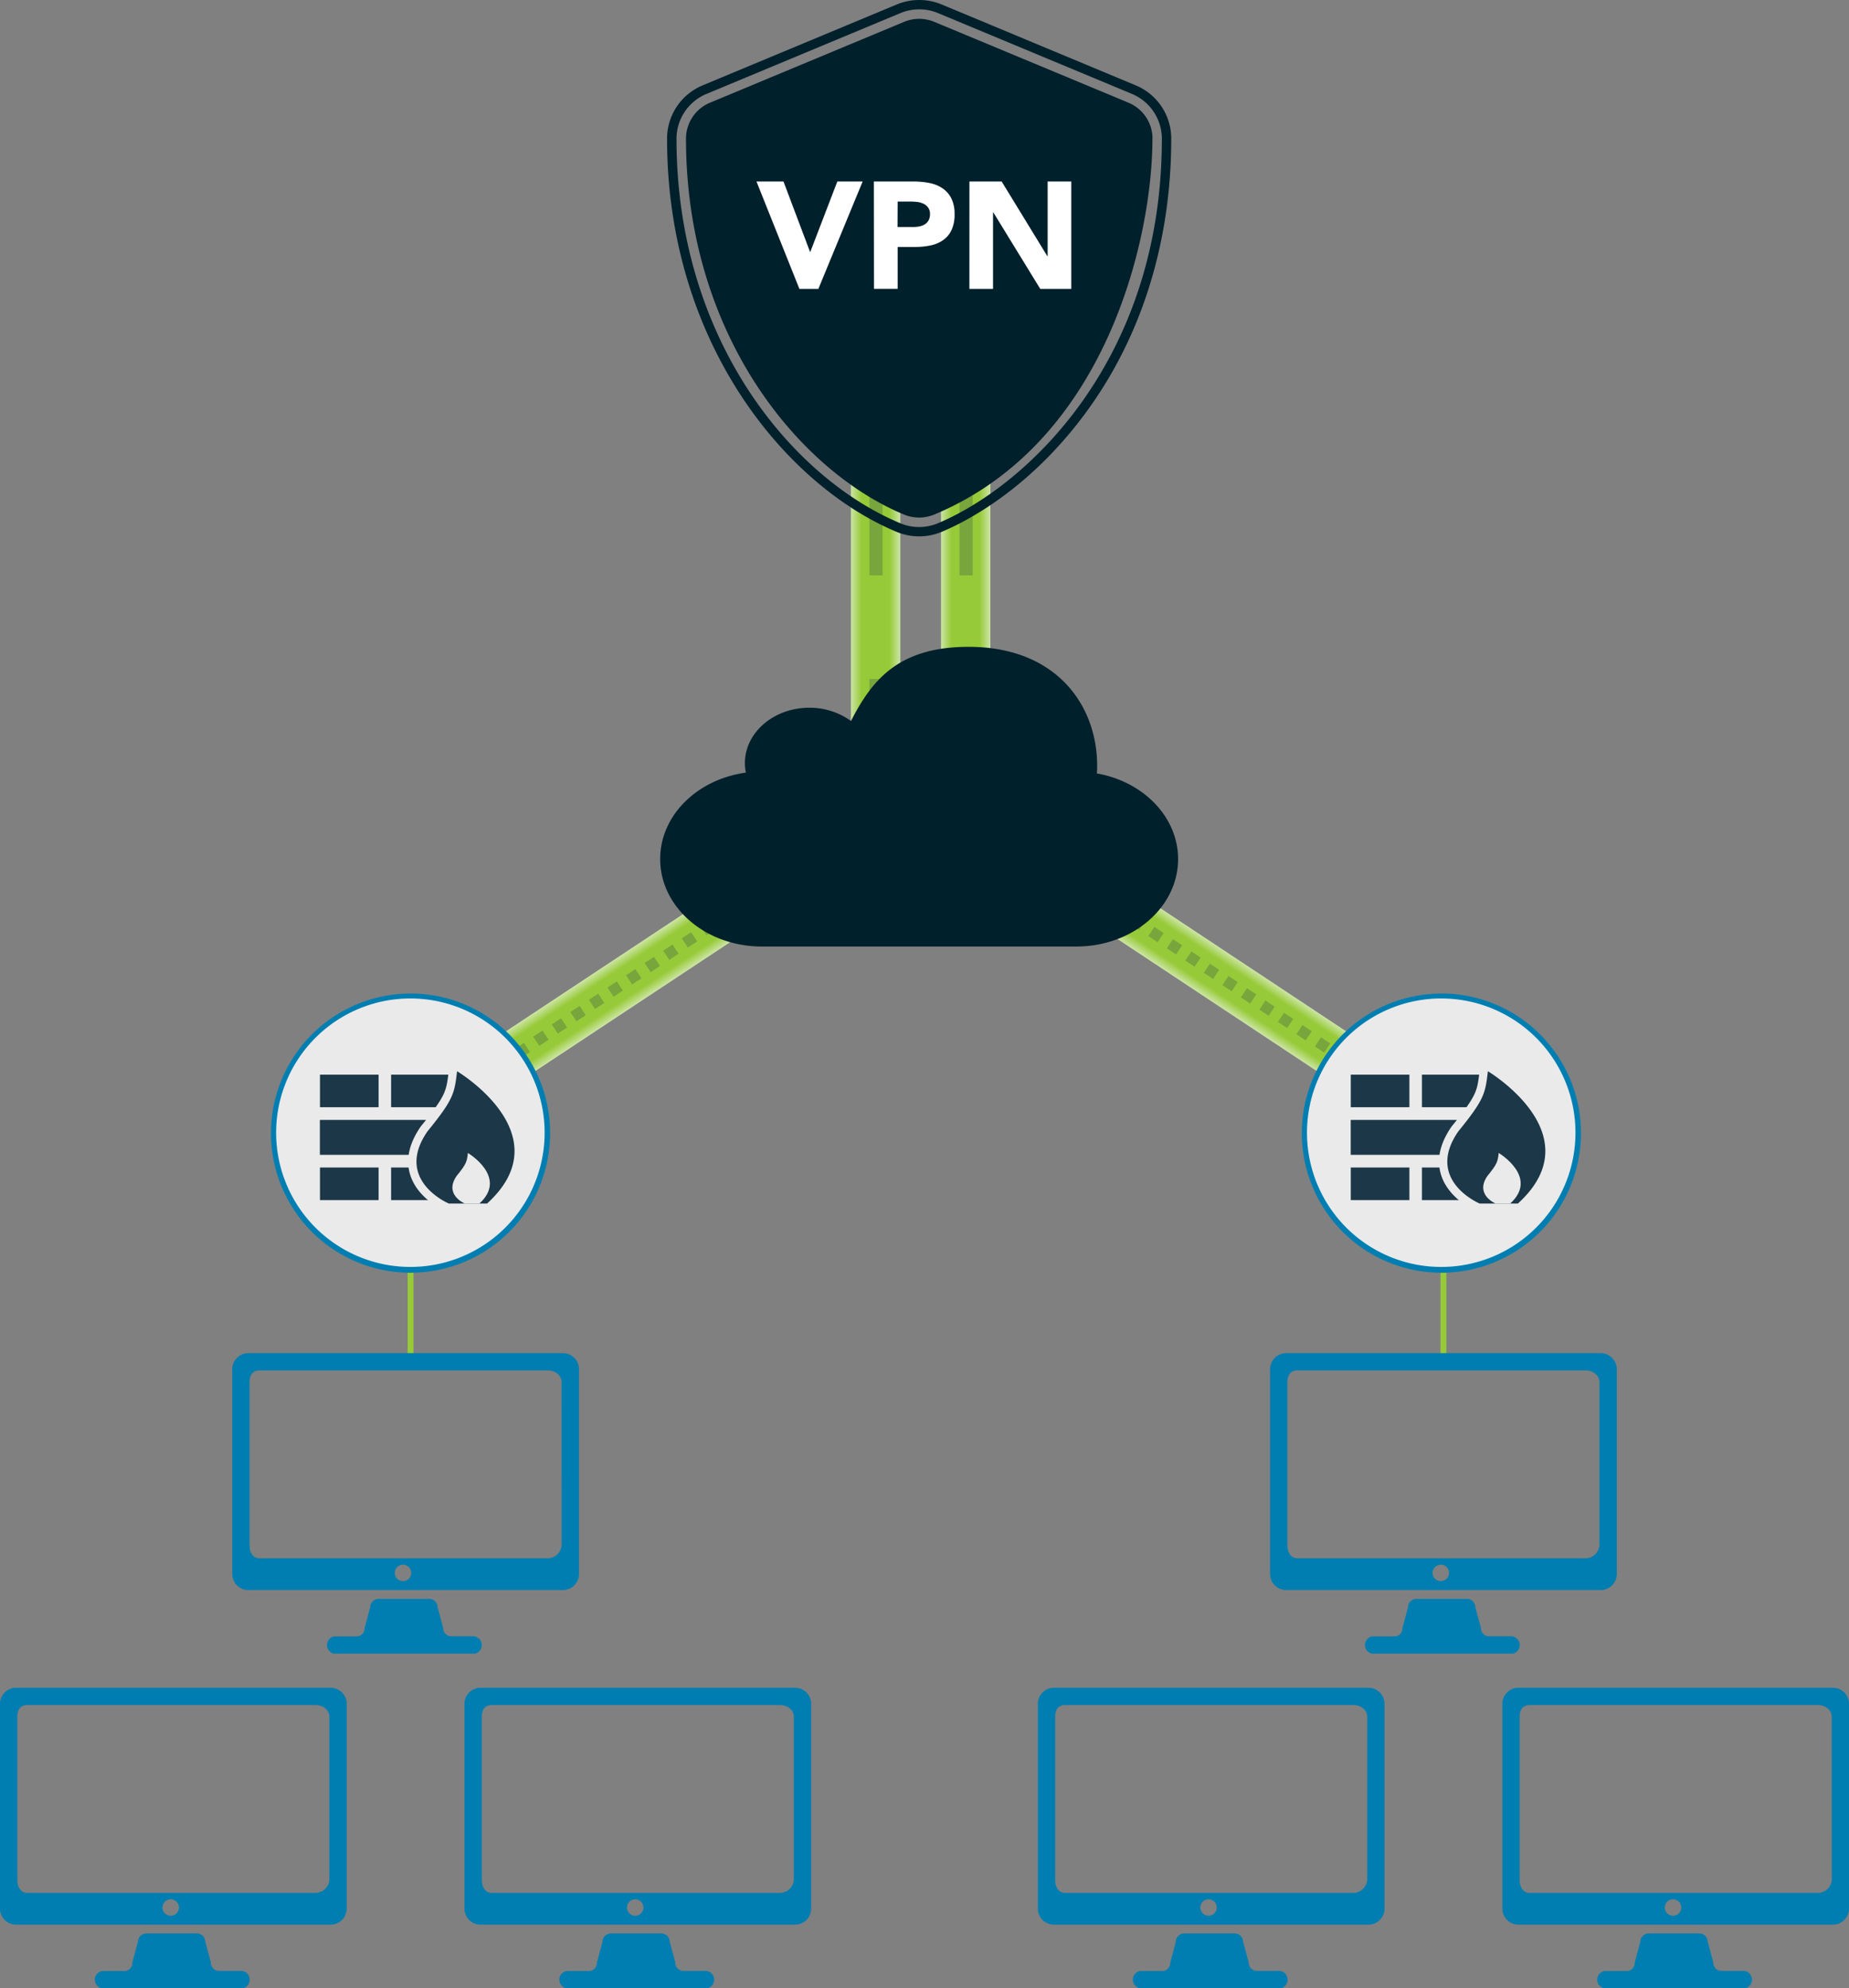 <svg id="Layer_1" data-name="Layer 1" xmlns="http://www.w3.org/2000/svg" xmlns:xlink="http://www.w3.org/1999/xlink" width="630.98" height="678.51" viewBox="0 0 630.98 678.51">
  <rect x="0" y="0" width="630.98" height="678.51" fill="#808080" stroke="none"/>
  <defs>
    <style>
      .cls-1, .cls-18, .cls-19, .cls-24, .cls-32, .cls-33, .cls-38, .cls-46, .cls-47, .cls-6, .cls-63 {
        fill: none;
      }

      .cls-2 {
        clip-path: url(#clip-path);
      }

      .cls-3 {
        clip-path: url(#clip-path-3);
      }

      .cls-4 {
        fill: url(#linear-gradient);
      }

      .cls-5 {
        clip-path: url(#clip-path-4);
      }

      .cls-24, .cls-38, .cls-6 {
        stroke: #107054;
      }

      .cls-18, .cls-19, .cls-24, .cls-32, .cls-33, .cls-38, .cls-46, .cls-47, .cls-6, .cls-63 {
        stroke-miterlimit: 10;
      }

      .cls-18, .cls-19, .cls-6 {
        stroke-width: 3.76px;
      }

      .cls-7 {
        clip-path: url(#clip-path-5);
      }

      .cls-8 {
        fill: url(#linear-gradient-2);
      }

      .cls-9 {
        clip-path: url(#clip-path-6);
      }

      .cls-10 {
        fill: url(#linear-gradient-3);
      }

      .cls-11 {
        clip-path: url(#clip-path-7);
      }

      .cls-12 {
        fill: url(#linear-gradient-4);
      }

      .cls-13 {
        fill: #8dc341;
      }

      .cls-14 {
        fill: #c6e19f;
      }

      .cls-15 {
        opacity: 0.25;
      }

      .cls-16 {
        clip-path: url(#clip-path-9);
      }

      .cls-17 {
        fill: #1c3747;
      }

      .cls-18, .cls-19, .cls-32, .cls-33, .cls-46, .cls-47 {
        stroke: #1c3747;
      }

      .cls-19 {
        stroke-dasharray: 3.8 3.8;
      }

      .cls-20 {
        clip-path: url(#clip-path-10);
      }

      .cls-21 {
        clip-path: url(#clip-path-12);
      }

      .cls-22 {
        fill: url(#linear-gradient-5);
      }

      .cls-23 {
        clip-path: url(#clip-path-13);
      }

      .cls-24, .cls-32, .cls-33 {
        stroke-width: 3.75px;
      }

      .cls-25 {
        clip-path: url(#clip-path-14);
      }

      .cls-26 {
        fill: url(#linear-gradient-6);
      }

      .cls-27 {
        clip-path: url(#clip-path-15);
      }

      .cls-28 {
        fill: url(#linear-gradient-7);
      }

      .cls-29 {
        clip-path: url(#clip-path-16);
      }

      .cls-30 {
        fill: url(#linear-gradient-8);
      }

      .cls-31 {
        clip-path: url(#clip-path-18);
      }

      .cls-33 {
        stroke-dasharray: 3.79 3.79;
      }

      .cls-34 {
        clip-path: url(#clip-path-19);
      }

      .cls-35 {
        clip-path: url(#clip-path-21);
      }

      .cls-36 {
        fill: url(#linear-gradient-9);
      }

      .cls-37 {
        clip-path: url(#clip-path-22);
      }

      .cls-38, .cls-46, .cls-47 {
        stroke-width: 35px;
      }

      .cls-39 {
        clip-path: url(#clip-path-23);
      }

      .cls-40 {
        fill: url(#linear-gradient-10);
      }

      .cls-41 {
        clip-path: url(#clip-path-24);
      }

      .cls-42 {
        fill: url(#linear-gradient-11);
      }

      .cls-43 {
        clip-path: url(#clip-path-25);
      }

      .cls-44 {
        fill: url(#linear-gradient-12);
      }

      .cls-45 {
        clip-path: url(#clip-path-27);
      }

      .cls-47 {
        stroke-dasharray: 35.38 35.38;
      }

      .cls-48 {
        clip-path: url(#clip-path-28);
      }

      .cls-49 {
        clip-path: url(#clip-path-30);
      }

      .cls-50 {
        fill: url(#linear-gradient-13);
      }

      .cls-51 {
        clip-path: url(#clip-path-31);
      }

      .cls-52 {
        clip-path: url(#clip-path-32);
      }

      .cls-53 {
        fill: url(#linear-gradient-14);
      }

      .cls-54 {
        clip-path: url(#clip-path-33);
      }

      .cls-55 {
        fill: url(#linear-gradient-15);
      }

      .cls-56 {
        clip-path: url(#clip-path-34);
      }

      .cls-57 {
        fill: url(#linear-gradient-16);
      }

      .cls-58 {
        clip-path: url(#clip-path-36);
      }

      .cls-59 {
        clip-path: url(#clip-path-37);
      }

      .cls-60 {
        clip-path: url(#clip-path-38);
      }

      .cls-61 {
        fill: #00202c;
      }

      .cls-62 {
        fill: #fff;
      }

      .cls-63 {
        stroke: #97ca38;
        stroke-width: 2px;
      }

      .cls-64 {
        clip-path: url(#clip-path-39);
      }

      .cls-65 {
        fill: #007eb1;
      }

      .cls-66 {
        clip-path: url(#clip-path-41);
      }

      .cls-67 {
        clip-path: url(#clip-path-43);
      }

      .cls-68 {
        clip-path: url(#clip-path-45);
      }

      .cls-69 {
        fill: #eaeaea;
      }

      .cls-70 {
        clip-path: url(#clip-path-47);
      }

      .cls-71 {
        clip-path: url(#clip-path-49);
      }

      .cls-72 {
        clip-path: url(#clip-path-51);
      }

      .cls-73 {
        clip-path: url(#clip-path-53);
      }

      .cls-74 {
        clip-path: url(#clip-path-55);
      }
    </style>
    <clipPath id="clip-path" transform="translate(-356.9 -25.95)">
      <rect class="cls-1" x="485.69" y="350.2" width="176.45" height="16.86" transform="translate(-102.61 376.24) rotate(-33.49)"/>
    </clipPath>
    <clipPath id="clip-path-3" transform="translate(-356.9 -25.95)">
      <rect class="cls-1" x="506.89" y="349" width="137.67" height="16.86" transform="translate(-101.65 377.04) rotate(-33.49)"/>
    </clipPath>
    <linearGradient id="linear-gradient" x2="1" gradientTransform="matrix(0, -16.86, -16.86, 0, 575.73, 365.87)" gradientUnits="userSpaceOnUse">
      <stop offset="0" stop-color="#cce5a5"/>
      <stop offset="0.22" stop-color="#97ca38"/>
      <stop offset="0.52" stop-color="#97ca38"/>
      <stop offset="0.78" stop-color="#97ca38"/>
      <stop offset="1" stop-color="#cce5a5"/>
    </linearGradient>
    <clipPath id="clip-path-4" transform="translate(-356.9 -25.95)">
      <rect class="cls-1" x="485.69" y="350.2" width="176.45" height="16.86" transform="translate(-102.61 376.24) rotate(-33.49)"/>
    </clipPath>
    <clipPath id="clip-path-5" transform="translate(-356.9 -25.95)">
      <path class="cls-1" d="M628.48,312.42c-1.21.8-.11,4.6,2.46,8.48s5.63,6.39,6.85,5.58.1-4.59-2.47-8.48S629.69,311.62,628.48,312.42Z"/>
    </clipPath>
    <linearGradient id="linear-gradient-2" x1="0" y1="0" x2="1" y2="0" gradientTransform="matrix(0, -16.86, -16.86, 0, 633.13, 327.88)" xlink:href="#linear-gradient"/>
    <clipPath id="clip-path-6" transform="translate(-356.9 -25.95)">
      <ellipse class="cls-1" cx="518.38" cy="395.38" rx="2.63" ry="8.43" transform="translate(-132.11 351.7) rotate(-33.49)"/>
    </clipPath>
    <linearGradient id="linear-gradient-3" x2="1" gradientTransform="matrix(0, -16.86, -16.86, 0, 518.38, 403.81)" gradientUnits="userSpaceOnUse">
      <stop offset="0" stop-color="#06a8e1"/>
      <stop offset="0.22" stop-color="#86b9ce"/>
      <stop offset="0.52" stop-color="#06a8e1"/>
      <stop offset="0.79" stop-color="#86b9ce"/>
      <stop offset="1" stop-color="#06a8e1"/>
    </linearGradient>
    <clipPath id="clip-path-7" transform="translate(-356.9 -25.95)">
      <path class="cls-1" d="M516.3,396.76c-2.48-3.76-3.63-7.56-2.5-8.31s4.19,1.79,6.67,5.55,3.63,7.55,2.5,8.3-4.19-1.79-6.67-5.54m-2.57-8.41c-1.21.8-.11,4.59,2.46,8.48s5.64,6.38,6.85,5.58.11-4.6-2.46-8.48S514.94,387.54,513.73,388.35Z"/>
    </clipPath>
    <linearGradient id="linear-gradient-4" x2="1" gradientTransform="matrix(5.26, 0, 0, -5.26, 515.76, 395.38)" gradientUnits="userSpaceOnUse">
      <stop offset="0" stop-color="#14aa4b"/>
      <stop offset="0.22" stop-color="#86b9ce"/>
      <stop offset="0.52" stop-color="#0095d4"/>
      <stop offset="0.79" stop-color="#86b9ce"/>
      <stop offset="1" stop-color="#005c97"/>
    </linearGradient>
    <clipPath id="clip-path-9" transform="translate(-356.9 -25.95)">
      <rect class="cls-1" x="510.21" y="353.52" width="136.51" height="4.5" transform="translate(-100.28 378.28) rotate(-33.49)"/>
    </clipPath>
    <clipPath id="clip-path-10" transform="translate(-356.9 -25.95)">
      <rect class="cls-1" x="767.22" y="272.88" width="16.86" height="176.45" transform="translate(46.17 808.19) rotate(-56.47)"/>
    </clipPath>
    <clipPath id="clip-path-12" transform="translate(-356.9 -25.95)">
      <rect class="cls-1" x="765.41" y="291.07" width="16.86" height="137.67" transform="translate(46.36 806.14) rotate(-56.47)"/>
    </clipPath>
    <linearGradient id="linear-gradient-5" x1="0" y1="0" x2="1" y2="0" gradientTransform="matrix(-16.86, 0, 0, 16.86, 782.27, 359.9)" xlink:href="#linear-gradient"/>
    <clipPath id="clip-path-13" transform="translate(-356.9 -25.95)">
      <rect class="cls-1" x="767.22" y="272.88" width="16.86" height="176.45" transform="translate(46.17 808.19) rotate(-56.47)"/>
    </clipPath>
    <clipPath id="clip-path-14" transform="translate(-356.9 -25.95)">
      <path class="cls-1" d="M711.8,328.91c1.21.8,4.28-1.7,6.85-5.58s3.68-7.68,2.47-8.48-4.28,1.69-6.85,5.58S710.59,328.1,711.8,328.91Z"/>
    </clipPath>
    <linearGradient id="linear-gradient-6" x1="0" y1="0" x2="1" y2="0" gradientTransform="matrix(-16.86, 0, 0, 16.86, 724.89, 321.88)" xlink:href="#linear-gradient"/>
    <clipPath id="clip-path-15" transform="translate(-356.9 -25.95)">
      <ellipse class="cls-1" cx="831.15" cy="397.88" rx="8.43" ry="2.63" transform="translate(40.35 870.92) rotate(-56.47)"/>
    </clipPath>
    <linearGradient id="linear-gradient-7" x1="0" y1="0" x2="1" y2="0" gradientTransform="matrix(-16.86, 0, 0, 16.86, 839.59, 397.88)" xlink:href="#linear-gradient-3"/>
    <clipPath id="clip-path-16" transform="translate(-356.9 -25.95)">
      <path class="cls-1" d="M833.24,399.27c-2.49,3.75-5.54,6.28-6.67,5.54s0-4.55,2.5-8.31,5.54-6.29,6.67-5.54,0,4.55-2.5,8.31m-6.74,5.64c1.21.81,4.27-1.69,6.85-5.57s3.67-7.68,2.46-8.48-4.27,1.69-6.85,5.57S825.29,404.11,826.5,404.91Z"/>
    </clipPath>
    <linearGradient id="linear-gradient-8" x1="0" y1="0" x2="1" y2="0" gradientTransform="matrix(0, -5.26, -5.26, 0, 831.15, 400.51)" xlink:href="#linear-gradient-4"/>
    <clipPath id="clip-path-18" transform="translate(-356.9 -25.95)">
      <rect class="cls-1" x="768.99" y="289.77" width="4.5" height="136.51" transform="translate(46.76 803.13) rotate(-56.47)"/>
    </clipPath>
    <clipPath id="clip-path-19" transform="translate(-356.9 -25.95)">
      <rect class="cls-1" x="647.28" y="148.75" width="16.86" height="176.45"/>
    </clipPath>
    <clipPath id="clip-path-21" transform="translate(-356.9 -25.95)">
      <rect class="cls-1" x="647.28" y="165.96" width="16.86" height="137.67"/>
    </clipPath>
    <linearGradient id="linear-gradient-9" x1="0" y1="0" x2="1" y2="0" gradientTransform="matrix(-16.86, 0, 0, 16.86, 307.21, 208.82)" xlink:href="#linear-gradient"/>
    <clipPath id="clip-path-22" transform="translate(-356.9 -25.95)">
      <rect class="cls-1" x="647.28" y="148.75" width="16.86" height="176.45"/>
    </clipPath>
    <clipPath id="clip-path-23" transform="translate(-356.9 -25.95)">
      <path class="cls-1" d="M647.28,166c0,1.46,3.78,2.63,8.43,2.63s8.43-1.17,8.43-2.63-3.77-2.62-8.43-2.62S647.28,164.51,647.28,166Z"/>
    </clipPath>
    <linearGradient id="linear-gradient-10" x1="0" y1="0" x2="1" y2="0" gradientTransform="matrix(-16.86, 0, 0, 16.86, 307.21, 139.99)" xlink:href="#linear-gradient"/>
    <clipPath id="clip-path-24" transform="translate(-356.9 -25.95)">
      <ellipse class="cls-1" cx="655.71" cy="303.56" rx="8.43" ry="2.63"/>
    </clipPath>
    <linearGradient id="linear-gradient-11" x1="0" y1="0" x2="1" y2="0" gradientTransform="matrix(-16.86, 0, 0, 16.86, 307.21, 277.58)" xlink:href="#linear-gradient-3"/>
    <clipPath id="clip-path-25" transform="translate(-356.9 -25.95)">
      <path class="cls-1" d="M655.71,306.06c-4.5,0-8.3-1.15-8.3-2.5s3.8-2.5,8.3-2.5,8.31,1.14,8.31,2.5-3.81,2.5-8.31,2.5m-8.43-2.5c0,1.45,3.78,2.63,8.43,2.63s8.43-1.18,8.43-2.63-3.77-2.63-8.43-2.63S647.28,302.11,647.28,303.56Z"/>
    </clipPath>
    <linearGradient id="linear-gradient-12" x1="0" y1="0" x2="1" y2="0" gradientTransform="matrix(0, -5.26, -5.26, 0, 298.81, 280.24)" xlink:href="#linear-gradient-4"/>
    <clipPath id="clip-path-27" transform="translate(-356.9 -25.95)">
      <rect class="cls-1" x="653.59" y="163.34" width="4.5" height="136.51"/>
    </clipPath>
    <clipPath id="clip-path-28" transform="translate(-356.9 -25.95)">
      <rect class="cls-1" x="678.02" y="148.75" width="16.86" height="176.45"/>
    </clipPath>
    <clipPath id="clip-path-30" transform="translate(-356.9 -25.95)">
      <rect class="cls-1" x="678.02" y="165.96" width="16.86" height="137.67"/>
    </clipPath>
    <linearGradient id="linear-gradient-13" x1="0" y1="0" x2="1" y2="0" gradientTransform="matrix(-16.86, 0, 0, 16.86, 337.94, 208.82)" xlink:href="#linear-gradient"/>
    <clipPath id="clip-path-31" transform="translate(-356.9 -25.95)">
      <rect class="cls-1" x="678.02" y="148.75" width="16.86" height="176.45"/>
    </clipPath>
    <clipPath id="clip-path-32" transform="translate(-356.9 -25.95)">
      <path class="cls-1" d="M678,166c0,1.46,3.77,2.63,8.43,2.63s8.43-1.17,8.43-2.63-3.77-2.62-8.43-2.62S678,164.51,678,166Z"/>
    </clipPath>
    <linearGradient id="linear-gradient-14" x1="0" y1="0" x2="1" y2="0" gradientTransform="matrix(-16.86, 0, 0, 16.86, 337.94, 139.99)" xlink:href="#linear-gradient"/>
    <clipPath id="clip-path-33" transform="translate(-356.9 -25.95)">
      <ellipse class="cls-1" cx="686.45" cy="303.56" rx="8.43" ry="2.63"/>
    </clipPath>
    <linearGradient id="linear-gradient-15" x1="0" y1="0" x2="1" y2="0" gradientTransform="matrix(-16.86, 0, 0, 16.86, 337.94, 277.58)" xlink:href="#linear-gradient-3"/>
    <clipPath id="clip-path-34" transform="translate(-356.9 -25.95)">
      <path class="cls-1" d="M686.45,306.06c-4.5,0-8.3-1.15-8.3-2.5s3.8-2.5,8.3-2.5,8.3,1.14,8.3,2.5-3.8,2.5-8.3,2.5m-8.43-2.5c0,1.45,3.77,2.63,8.43,2.63s8.43-1.18,8.43-2.63-3.77-2.63-8.43-2.63S678,302.11,678,303.56Z"/>
    </clipPath>
    <linearGradient id="linear-gradient-16" x1="0" y1="0" x2="1" y2="0" gradientTransform="matrix(0, -5.26, -5.26, 0, 329.55, 280.24)" xlink:href="#linear-gradient-4"/>
    <clipPath id="clip-path-36" transform="translate(-356.9 -25.95)">
      <rect class="cls-1" x="684.33" y="163.34" width="4.5" height="136.51"/>
    </clipPath>
    <clipPath id="clip-path-37" transform="translate(-356.9 -25.95)">
      <rect class="cls-1" x="582.19" y="23.44" width="176.74" height="188.06"/>
    </clipPath>
    <clipPath id="clip-path-38" transform="translate(-356.9 -25.95)">
      <rect class="cls-1" x="582.19" y="23.44" width="176.74" height="188.06"/>
    </clipPath>
    <clipPath id="clip-path-39" transform="translate(-356.9 -25.95)">
      <rect class="cls-1" x="869.58" y="601.92" width="118.31" height="102.54"/>
    </clipPath>
    <clipPath id="clip-path-41" transform="translate(-356.9 -25.95)">
      <rect class="cls-1" x="790.32" y="487.73" width="118.31" height="102.54"/>
    </clipPath>
    <clipPath id="clip-path-43" transform="translate(-356.9 -25.95)">
      <rect class="cls-1" x="711.07" y="601.92" width="118.31" height="102.54"/>
    </clipPath>
    <clipPath id="clip-path-45" transform="translate(-356.9 -25.95)">
      <rect class="cls-1" x="449.34" y="364.97" width="95.33" height="95.33"/>
    </clipPath>
    <clipPath id="clip-path-47" transform="translate(-356.9 -25.95)">
      <rect class="cls-1" x="801.12" y="364.97" width="95.33" height="95.33"/>
    </clipPath>
    <clipPath id="clip-path-49" transform="translate(-356.9 -25.95)">
      <rect class="cls-1" x="515.41" y="601.92" width="118.31" height="102.54"/>
    </clipPath>
    <clipPath id="clip-path-51" transform="translate(-356.9 -25.95)">
      <rect class="cls-1" x="436.16" y="487.73" width="118.31" height="102.54"/>
    </clipPath>
    <clipPath id="clip-path-53" transform="translate(-356.9 -25.95)">
      <rect class="cls-1" x="356.9" y="601.92" width="118.31" height="102.54"/>
    </clipPath>
    <clipPath id="clip-path-55" transform="translate(-356.9 -25.95)">
      <rect class="cls-1" x="582.19" y="246.65" width="176.74" height="102.31"/>
    </clipPath>
  </defs>
  <g id="Tunnel_3" data-name="Tunnel 3">
    <g class="cls-2">
      <g class="cls-2">
        <g class="cls-3">
          <rect class="cls-4" x="506.89" y="349" width="137.67" height="16.86" transform="translate(-458.55 351.09) rotate(-33.49)"/>
        </g>
        <g class="cls-5">
          <line class="cls-6" x1="278.36" y1="292.25" x2="290.66" y2="284.11"/>
        </g>
        <g class="cls-7">
          <rect class="cls-8" x="630.5" y="311.02" width="5.26" height="16.86" transform="translate(-428.06 376.46) rotate(-33.49)"/>
        </g>
        <g class="cls-9">
          <rect class="cls-10" x="515.76" y="386.95" width="5.26" height="16.86" transform="translate(-489.01 325.75) rotate(-33.49)"/>
        </g>
        <g class="cls-11">
          <rect class="cls-12" x="515.76" y="386.95" width="5.26" height="16.86" transform="translate(-489.01 325.75) rotate(-33.49)"/>
        </g>
        <g class="cls-5">
          <path class="cls-13" d="M516.8,396.43a19.15,19.15,0,0,0,3.52,4.08c.87.71,1.57,1,1.94.86l-7.88-11.9c-.64.61.23,3.64,2.42,7" transform="translate(-356.9 -25.95)"/>
          <path class="cls-13" d="M522.33,401.34c.74-.5-.11-3.6-2.36-7a18.9,18.9,0,0,0-3.52-4.08c-.93-.76-1.66-1.06-2-.83l-.06.05,7.88,11.9.07,0" transform="translate(-356.9 -25.95)"/>
          <path class="cls-14" d="M520.32,400.51a19.15,19.15,0,0,1-3.52-4.08c-2.19-3.32-3.06-6.35-2.42-7l-.71-1.08c-1.11.89,0,4.62,2.52,8.44s5.53,6.29,6.78,5.62l-.71-1.08c-.37.16-1.07-.15-1.94-.86" transform="translate(-356.9 -25.95)"/>
          <line class="cls-6" x1="143.47" y1="381.43" x2="163.1" y2="368.44"/>
          <g class="cls-15">
            <g class="cls-16">
              <line class="cls-17" x1="164.64" y1="367.49" x2="278.49" y2="292.16"/>
              <line class="cls-18" x1="164.64" y1="367.49" x2="166.52" y2="366.25"/>
              <line class="cls-19" x1="170.32" y1="363.74" x2="274.72" y2="294.66"/>
              <line class="cls-18" x1="276.61" y1="293.41" x2="278.49" y2="292.16"/>
            </g>
          </g>
          <path class="cls-14" d="M513.73,388.35l-.06,0,.71,1.08.06-.05c.35-.23,1.08.07,2,.83a18.9,18.9,0,0,1,3.52,4.08c2.25,3.41,3.1,6.51,2.36,7l-.07,0,.71,1.08.07,0c1.21-.8.11-4.6-2.46-8.48s-5.64-6.39-6.85-5.58" transform="translate(-356.9 -25.95)"/>
        </g>
      </g>
    </g>
  </g>
  <g id="Tunnel_3-2" data-name="Tunnel 3">
    <g class="cls-20">
      <g class="cls-20">
        <g class="cls-21">
          <rect class="cls-22" x="765.41" y="291.07" width="16.86" height="137.67" transform="translate(-310.54 780.2) rotate(-56.47)"/>
        </g>
        <g class="cls-23">
          <line class="cls-24" x1="357.57" y1="294.46" x2="345.28" y2="286.31"/>
        </g>
        <g class="cls-25">
          <rect class="cls-26" x="708.03" y="319.25" width="16.86" height="5.26" transform="translate(-304.53 715.35) rotate(-56.47)"/>
        </g>
        <g class="cls-27">
          <rect class="cls-28" x="822.72" y="395.26" width="16.86" height="5.26" transform="translate(-316.55 844.97) rotate(-56.47)"/>
        </g>
        <g class="cls-29">
          <rect class="cls-30" x="822.72" y="395.26" width="16.86" height="5.26" transform="translate(-316.55 844.97) rotate(-56.47)"/>
        </g>
        <g class="cls-23">
          <path class="cls-13" d="M832.74,398.93a18.66,18.66,0,0,0,2.38-4.83c.32-1.08.33-1.85,0-2.12l-7.89,11.89c.82.36,3.27-1.62,5.47-4.94" transform="translate(-356.9 -25.95)"/>
          <path class="cls-13" d="M835.1,391.93c-.75-.5-3.27,1.5-5.53,4.91a18.77,18.77,0,0,0-2.38,4.82c-.34,1.16-.33,1.95,0,2.18l.06,0L835.16,392l-.06-.05" transform="translate(-356.9 -25.95)"/>
          <path class="cls-14" d="M835.12,394.1a18.66,18.66,0,0,1-2.38,4.83c-2.2,3.32-4.65,5.3-5.47,4.94l-.71,1.08c1.25.68,4.26-1.8,6.79-5.61s3.63-7.55,2.52-8.44l-.71,1.08c.29.27.28,1,0,2.12" transform="translate(-356.9 -25.95)"/>
          <line class="cls-24" x1="492.33" y1="383.84" x2="472.7" y2="370.84"/>
          <g class="cls-15">
            <g class="cls-31">
              <line class="cls-17" x1="471.23" y1="369.78" x2="357.44" y2="294.37"/>
              <line class="cls-32" x1="471.23" y1="369.78" x2="469.36" y2="368.54"/>
              <line class="cls-33" x1="465.56" y1="366.03" x2="361.21" y2="296.87"/>
              <line class="cls-32" x1="359.31" y1="295.62" x2="357.44" y2="294.37"/>
            </g>
          </g>
          <path class="cls-14" d="M826.5,404.91l.06,0,.71-1.08-.06,0c-.35-.23-.36-1,0-2.18a18.77,18.77,0,0,1,2.38-4.82c2.26-3.41,4.78-5.41,5.53-4.91l.06.05.71-1.08-.06,0c-1.21-.81-4.27,1.69-6.85,5.57s-3.67,7.68-2.46,8.48" transform="translate(-356.9 -25.95)"/>
        </g>
      </g>
    </g>
  </g>
  <g id="Tunnel_3-3" data-name="Tunnel 3">
    <g class="cls-34">
      <g class="cls-34">
        <g class="cls-35">
          <rect class="cls-36" x="290.38" y="140.02" width="16.86" height="137.67"/>
        </g>
        <g class="cls-37">
          <line class="cls-38" x1="298.94" y1="137.55" x2="298.94" y2="122.8"/>
        </g>
        <g class="cls-39">
          <rect class="cls-40" x="290.38" y="137.39" width="16.86" height="5.26"/>
        </g>
        <g class="cls-41">
          <rect class="cls-42" x="290.38" y="274.98" width="16.86" height="5.26"/>
        </g>
        <g class="cls-43">
          <rect class="cls-44" x="290.38" y="274.98" width="16.86" height="5.26"/>
        </g>
        <g class="cls-37">
          <path class="cls-13" d="M655.71,305.46a19.06,19.06,0,0,0,5.34-.68c1.08-.34,1.73-.75,1.8-1.15H648.58c.15.88,3.15,1.83,7.13,1.83" transform="translate(-356.9 -25.95)"/>
          <path class="cls-13" d="M662.86,303.56c0-.9-3.06-1.9-7.15-1.9a19.11,19.11,0,0,0-5.34.68c-1.15.36-1.8.8-1.8,1.22a.17.17,0,0,0,0,.07h14.27s0-.05,0-.07" transform="translate(-356.9 -25.95)"/>
          <path class="cls-14" d="M661.05,304.78a19.06,19.06,0,0,1-5.34.68c-4,0-7-.95-7.13-1.83h-1.29c.12,1.42,3.84,2.56,8.42,2.56s8.3-1.14,8.43-2.56h-1.29c-.07.4-.72.81-1.8,1.15" transform="translate(-356.9 -25.95)"/>
          <line class="cls-38" x1="298.87" y1="299.25" x2="298.87" y2="275.71"/>
          <g class="cls-15">
            <g class="cls-45">
              <line class="cls-17" x1="298.94" y1="273.9" x2="298.94" y2="137.39"/>
              <line class="cls-46" x1="298.94" y1="273.9" x2="298.94" y2="271.65"/>
              <line class="cls-47" x1="298.94" y1="267.1" x2="298.94" y2="141.92"/>
              <line class="cls-46" x1="298.94" y1="139.64" x2="298.94" y2="137.39"/>
            </g>
          </g>
          <path class="cls-14" d="M647.28,303.56a.17.17,0,0,0,0,.07h1.29a.17.17,0,0,1,0-.07c0-.42.65-.86,1.8-1.22a19.11,19.11,0,0,1,5.34-.68c4.09,0,7.15,1,7.15,1.9,0,0,0,.05,0,.07h1.29v-.07c0-1.45-3.77-2.63-8.43-2.63s-8.43,1.18-8.43,2.63" transform="translate(-356.9 -25.95)"/>
        </g>
      </g>
    </g>
  </g>
  <g id="Tunnel_3-4" data-name="Tunnel 3">
    <g class="cls-48">
      <g class="cls-48">
        <g class="cls-49">
          <rect class="cls-50" x="321.11" y="140.02" width="16.86" height="137.67"/>
        </g>
        <g class="cls-51">
          <line class="cls-38" x1="329.68" y1="137.55" x2="329.68" y2="122.8"/>
        </g>
        <g class="cls-52">
          <rect class="cls-53" x="321.11" y="137.39" width="16.86" height="5.26"/>
        </g>
        <g class="cls-54">
          <rect class="cls-55" x="321.12" y="274.98" width="16.86" height="5.26"/>
        </g>
        <g class="cls-56">
          <rect class="cls-57" x="321.12" y="274.98" width="16.86" height="5.26"/>
        </g>
        <g class="cls-51">
          <path class="cls-13" d="M686.45,305.46a19.06,19.06,0,0,0,5.34-.68c1.08-.34,1.73-.75,1.8-1.15H679.31c.16.88,3.16,1.83,7.14,1.83" transform="translate(-356.9 -25.95)"/>
          <path class="cls-13" d="M693.59,303.56c0-.9-3.05-1.9-7.14-1.9a19.06,19.06,0,0,0-5.34.68c-1.15.36-1.8.8-1.8,1.22v.07h14.28v-.07" transform="translate(-356.9 -25.95)"/>
          <path class="cls-14" d="M691.79,304.78a19.06,19.06,0,0,1-5.34.68c-4,0-7-.95-7.14-1.83H678c.13,1.42,3.85,2.56,8.43,2.56s8.3-1.14,8.43-2.56h-1.29c-.07.4-.72.81-1.8,1.15" transform="translate(-356.9 -25.95)"/>
          <line class="cls-38" x1="329.61" y1="299.25" x2="329.61" y2="275.71"/>
          <g class="cls-15">
            <g class="cls-58">
              <line class="cls-17" x1="329.68" y1="273.9" x2="329.68" y2="137.39"/>
              <line class="cls-46" x1="329.68" y1="273.9" x2="329.68" y2="271.65"/>
              <line class="cls-47" x1="329.68" y1="267.1" x2="329.68" y2="141.92"/>
              <line class="cls-46" x1="329.68" y1="139.64" x2="329.68" y2="137.39"/>
            </g>
          </g>
          <path class="cls-14" d="M678,303.56v.07h1.29v-.07c0-.42.65-.86,1.8-1.22a19.06,19.06,0,0,1,5.34-.68c4.09,0,7.14,1,7.14,1.9v.07h1.29v-.07c0-1.45-3.77-2.63-8.43-2.63s-8.43,1.18-8.43,2.63" transform="translate(-356.9 -25.95)"/>
        </g>
      </g>
    </g>
  </g>
  <g id="VPN">
    <g class="cls-59">
      <g class="cls-60">
        <path class="cls-61" d="M750.17,73.3c0,33.62-15.57,103.72-74.49,128.26a13.5,13.5,0,0,1-10.26,0C629.55,186.64,591,140.11,591,73.3A13.29,13.29,0,0,1,599.18,61l66.27-27.6a13.41,13.41,0,0,1,10.26,0L742,61a13.29,13.29,0,0,1,8.2,12.32" transform="translate(-356.9 -25.95)"/>
        <path class="cls-61" d="M744.43,55.06,678.19,27.45a20,20,0,0,0-15.2,0L596.73,55.06A19.69,19.69,0,0,0,584.54,73.3c0,69.76,40.65,118.46,78.42,134.19a20,20,0,0,0,15.2,0c8.69-3.63,31.08-15.05,50.7-42.69,18.15-25.57,27.73-57.2,27.73-91.5a19.66,19.66,0,0,0-12.16-18.24M676.9,204.54a16.57,16.57,0,0,1-12.71,0c-36.94-15.39-76.43-62.74-76.43-131.24A16.57,16.57,0,0,1,598,58L664.22,30.4a16.73,16.73,0,0,1,12.74,0L743.2,58A16.61,16.61,0,0,1,753.39,73.3c0,76.37-46.92,118.92-76.49,131.24" transform="translate(-356.9 -25.95)"/>
      </g>
      <g>
        <path class="cls-62" d="M615.05,87.89h9.22l9.05,24h.11l9.21-24h8.64l-15.11,36.65H629.7Z" transform="translate(-356.9 -25.95)"/>
        <path class="cls-62" d="M655.11,87.89h13.62a27.28,27.28,0,0,1,5.38.52,12.24,12.24,0,0,1,4.42,1.79,9.07,9.07,0,0,1,3,3.41A11.73,11.73,0,0,1,682.65,99a12.43,12.43,0,0,1-1,5.38,8.78,8.78,0,0,1-2.84,3.47,11.4,11.4,0,0,1-4.3,1.84,25.35,25.35,0,0,1-5.38.54h-5.9v14.29h-8.08Zm8.08,15.53h5.38a10.32,10.32,0,0,0,2.1-.21,5.63,5.63,0,0,0,1.81-.69,3.8,3.8,0,0,0,1.29-1.35,4.25,4.25,0,0,0,.49-2.15,3.64,3.64,0,0,0-.64-2.25A4.31,4.31,0,0,0,672,95.45a7.16,7.16,0,0,0-2.25-.6c-.83-.08-1.62-.12-2.38-.12h-4.14Z" transform="translate(-356.9 -25.95)"/>
        <path class="cls-62" d="M687.72,87.89h11l15.58,25.47h.11V87.89h8.07v36.65H711.89l-16-26.09h-.11v26.09h-8.07Z" transform="translate(-356.9 -25.95)"/>
      </g>
    </g>
  </g>
  <line class="cls-63" x1="140.11" y1="434.36" x2="140.11" y2="464.6"/>
  <line class="cls-63" x1="492.58" y1="434.36" x2="492.58" y2="464.6"/>
  <g id="Desktop_Monitor" data-name="Desktop Monitor">
    <g class="cls-64">
      <g class="cls-64">
        <path class="cls-65" d="M982.4,601.92H875.06a5.48,5.48,0,0,0-5.48,5.49v69.87a5.48,5.48,0,0,0,5.48,5.49H982.4a5.49,5.49,0,0,0,5.49-5.49V607.41a5.49,5.49,0,0,0-5.49-5.49m-54.57,77.79a2.8,2.8,0,1,1,2.8-2.8,2.79,2.79,0,0,1-2.8,2.8M982,667.42a4.79,4.79,0,0,1-4.61,4.5H878.88c-2.38,0-3.39-2.18-3.39-4.5v-55.6c0-2.32,1-4,3.39-4h98.48c2.37,0,4.61,1.66,4.61,4Zm-29.7,31.12h-8.08a2.83,2.83,0,0,1-2.66-2.93l-1.89-7a2.88,2.88,0,0,0-3.07-2.84H919.7a2.92,2.92,0,0,0-3.06,2.89l-1.89,7.08a2.75,2.75,0,0,1-2.66,2.84h-7.63a3,3,0,0,0,0,5.92h47.81a3,3,0,0,0,0-5.92" transform="translate(-356.9 -25.95)"/>
      </g>
    </g>
  </g>
  <g id="Desktop_Monitor-2" data-name="Desktop Monitor">
    <g class="cls-66">
      <g class="cls-66">
        <path class="cls-65" d="M903.15,487.73H795.81a5.49,5.49,0,0,0-5.49,5.49v69.87a5.49,5.49,0,0,0,5.49,5.49H903.15a5.49,5.49,0,0,0,5.49-5.49V493.22a5.49,5.49,0,0,0-5.49-5.49m-54.57,77.79a2.8,2.8,0,1,1,2.8-2.8,2.8,2.8,0,0,1-2.8,2.8m54.14-12.29a4.8,4.8,0,0,1-4.62,4.5H799.63c-2.38,0-3.39-2.18-3.39-4.5v-55.6c0-2.32,1-4,3.39-4H898.1c2.38,0,4.62,1.66,4.62,4ZM873,584.35h-8.08a2.84,2.84,0,0,1-2.67-2.93l-1.89-7a2.89,2.89,0,0,0-3.06-2.84H840.44a2.93,2.93,0,0,0-3.06,2.89l-1.88,7.08a2.75,2.75,0,0,1-2.66,2.84h-7.63a3,3,0,0,0,0,5.92H873a3,3,0,0,0,0-5.92" transform="translate(-356.9 -25.95)"/>
      </g>
    </g>
  </g>
  <g id="Desktop_Monitor-3" data-name="Desktop Monitor">
    <g class="cls-67">
      <g class="cls-67">
        <path class="cls-65" d="M823.9,601.92H716.56a5.49,5.49,0,0,0-5.49,5.49v69.87a5.49,5.49,0,0,0,5.49,5.49H823.9a5.48,5.48,0,0,0,5.48-5.49V607.41a5.48,5.48,0,0,0-5.48-5.49m-54.57,77.79a2.8,2.8,0,1,1,2.8-2.8,2.8,2.8,0,0,1-2.8,2.8m54.14-12.29a4.8,4.8,0,0,1-4.62,4.5H720.37c-2.37,0-3.38-2.18-3.38-4.5v-55.6c0-2.32,1-4,3.38-4h98.48c2.37,0,4.62,1.66,4.62,4Zm-29.71,31.12h-8.08a2.83,2.83,0,0,1-2.66-2.93l-1.89-7a2.88,2.88,0,0,0-3.06-2.84H761.19a2.92,2.92,0,0,0-3.06,2.89l-1.88,7.08a2.75,2.75,0,0,1-2.66,2.84H746a3,3,0,0,0,0,5.92h47.8a3,3,0,0,0,0-5.92" transform="translate(-356.9 -25.95)"/>
      </g>
    </g>
  </g>
  <g id="Firewall_Flat" data-name="Firewall Flat">
    <g class="cls-68">
      <g class="cls-68">
        <path class="cls-69" d="M497,459.44a46.81,46.81,0,1,1,33.09-13.71A46.48,46.48,0,0,1,497,459.44" transform="translate(-356.9 -25.95)"/>
        <path class="cls-65" d="M497,366.69a45.81,45.81,0,1,1-17.88,3.61A45.57,45.57,0,0,1,497,366.69m0-1.67a47.63,47.63,0,1,0,47.63,47.62A47.62,47.62,0,0,0,497,365" transform="translate(-356.9 -25.95)"/>
        <rect class="cls-17" x="108.58" y="366.16" width="21.19" height="12.29" rx="0.16"/>
        <path class="cls-69" d="M486.09,403.8h-20V392.69h20Zm.42-12.28H465.64a.75.75,0,0,0-.75.75v12a.75.75,0,0,0,.75.74h20.87a.75.75,0,0,0,.75-.74v-12a.75.75,0,0,0-.75-.75" transform="translate(-356.9 -25.95)"/>
        <rect class="cls-17" x="108.58" y="397.85" width="21.19" height="12.29" rx="0.16"/>
        <path class="cls-69" d="M486.09,435.5h-20V424.38h20Zm.42-12.29H465.64a.76.76,0,0,0-.75.75v12a.76.76,0,0,0,.75.75h20.87a.76.76,0,0,0,.75-.75V424a.76.76,0,0,0-.75-.75" transform="translate(-356.9 -25.95)"/>
        <rect class="cls-17" x="132.86" y="366.16" width="21.19" height="12.29" rx="0.16"/>
        <path class="cls-69" d="M510.37,403.8h-20V392.69h20Zm.42-12.28H489.92a.74.74,0,0,0-.74.75v12a.74.74,0,0,0,.74.74h20.87a.75.75,0,0,0,.75-.74v-12a.75.75,0,0,0-.75-.75" transform="translate(-356.9 -25.95)"/>
        <rect class="cls-17" x="132.86" y="397.85" width="21.19" height="12.29" rx="0.16"/>
        <path class="cls-69" d="M510.37,435.5h-20V424.38h20Zm.42-12.29H489.92a.75.75,0,0,0-.74.75v12a.75.75,0,0,0,.74.75h20.87a.76.76,0,0,0,.75-.75V424a.76.76,0,0,0-.75-.75" transform="translate(-356.9 -25.95)"/>
        <rect class="cls-17" x="108.58" y="381.61" width="45.48" height="13.08" rx="0.53"/>
        <path class="cls-69" d="M510.37,420.05H466.06V408.14h44.31Zm.06-13.08H466a1.11,1.11,0,0,0-1.11,1.11v12a1.11,1.11,0,0,0,1.11,1.11h44.43a1.11,1.11,0,0,0,1.11-1.11v-12a1.11,1.11,0,0,0-1.11-1.11" transform="translate(-356.9 -25.95)"/>
        <path class="cls-17" d="M509.78,438.09l-.27-.11c-.37-.15-9-3.87-11.35-11.75-1.36-4.65-.21-9.69,3.44-15l0-.05,0,0c8.73-10.68,8.93-12.41,9.79-19.72l.27-2.27,1.88,1.12a57.42,57.42,0,0,1,9.46,7.39c6.39,6.15,10.1,12.73,10.74,19.05.74,7.38-2.53,14.43-9.72,21l-.41.37Z" transform="translate(-356.9 -25.95)"/>
        <path class="cls-69" d="M512.88,391.52s36.17,21.55,10.24,45.15H510.06s-18.82-7.9-7.3-24.6c9-11.05,9.22-13,10.12-20.55m-2.31-4.69-.52,4.36v.09c-.43,3.66-.67,5.67-1.77,8.06s-3.3,5.53-7.71,10.93l-.07.09-.06.09c-3.9,5.65-5.12,11.1-3.63,16.18,2.49,8.52,11.77,12.5,12.16,12.66l.53.22h14.73l.81-.74c7.55-6.86,11-14.32,10.18-22.17a26.64,26.64,0,0,0-4.08-11.34,45.19,45.19,0,0,0-7.08-8.59,58.8,58.8,0,0,0-9.72-7.59Z" transform="translate(-356.9 -25.95)"/>
        <path class="cls-69" d="M516.58,419.42s13.82,8.24,3.92,17.25h-5s-7.19-3-2.79-9.4c3.45-4.22,3.52-4.95,3.86-7.85" transform="translate(-356.9 -25.95)"/>
      </g>
    </g>
  </g>
  <g id="Firewall_Flat-2" data-name="Firewall Flat">
    <g class="cls-70">
      <g class="cls-70">
        <path class="cls-69" d="M848.79,459.44a46.81,46.81,0,1,1,33.08-13.71,46.49,46.49,0,0,1-33.08,13.71" transform="translate(-356.9 -25.95)"/>
        <path class="cls-65" d="M848.79,366.69a45.81,45.81,0,1,1-17.89,3.61,45.56,45.56,0,0,1,17.89-3.61m0-1.67a47.63,47.63,0,1,0,47.62,47.62A47.62,47.62,0,0,0,848.79,365" transform="translate(-356.9 -25.95)"/>
        <rect class="cls-17" x="460.35" y="366.16" width="21.19" height="12.29" rx="0.16"/>
        <path class="cls-69" d="M837.86,403.8h-20V392.69h20Zm.42-12.28H817.41a.74.74,0,0,0-.74.75v12a.74.74,0,0,0,.74.74h20.87a.75.75,0,0,0,.75-.74v-12a.75.75,0,0,0-.75-.75" transform="translate(-356.9 -25.95)"/>
        <rect class="cls-17" x="460.35" y="397.85" width="21.19" height="12.29" rx="0.16"/>
        <path class="cls-69" d="M837.86,435.5h-20V424.38h20Zm.42-12.29H817.41a.75.75,0,0,0-.74.75v12a.75.75,0,0,0,.74.75h20.87a.76.76,0,0,0,.75-.75V424a.76.76,0,0,0-.75-.75" transform="translate(-356.9 -25.95)"/>
        <rect class="cls-17" x="484.63" y="366.16" width="21.19" height="12.29" rx="0.16"/>
        <path class="cls-69" d="M862.14,403.8h-20V392.69h20Zm.43-12.28H841.7a.74.74,0,0,0-.75.75v12a.74.74,0,0,0,.75.74h20.87a.74.74,0,0,0,.74-.74v-12a.74.74,0,0,0-.74-.75" transform="translate(-356.9 -25.95)"/>
        <rect class="cls-17" x="484.63" y="397.85" width="21.19" height="12.29" rx="0.16"/>
        <path class="cls-69" d="M862.14,435.5h-20V424.38h20Zm.43-12.29H841.7a.75.75,0,0,0-.75.75v12a.75.75,0,0,0,.75.75h20.87a.75.75,0,0,0,.74-.75V424a.75.75,0,0,0-.74-.75" transform="translate(-356.9 -25.95)"/>
        <rect class="cls-17" x="460.35" y="381.61" width="45.48" height="13.08" rx="0.53"/>
        <path class="cls-69" d="M862.14,420.05h-44.3V408.14h44.3ZM862.2,407H817.78a1.11,1.11,0,0,0-1.11,1.11v12a1.11,1.11,0,0,0,1.11,1.11H862.2a1.11,1.11,0,0,0,1.11-1.11v-12A1.11,1.11,0,0,0,862.2,407" transform="translate(-356.9 -25.95)"/>
        <path class="cls-17" d="M861.55,438.09l-.27-.11c-.36-.15-9-3.87-11.35-11.75-1.36-4.65-.21-9.69,3.44-15l0-.05,0,0c8.72-10.68,8.92-12.41,9.78-19.72l.27-2.27,1.88,1.12a57.42,57.42,0,0,1,9.46,7.39c6.39,6.15,10.1,12.73,10.74,19.05.74,7.38-2.53,14.43-9.72,21l-.41.37Z" transform="translate(-356.9 -25.95)"/>
        <path class="cls-69" d="M864.65,391.52s36.17,21.55,10.24,45.15H861.83s-18.82-7.9-7.29-24.6c9-11.05,9.21-13,10.11-20.55m-2.31-4.69-.51,4.36,0,.09c-.43,3.66-.66,5.67-1.77,8.06s-3.29,5.53-7.7,10.93l-.08.09-.06.09c-3.9,5.65-5.12,11.1-3.63,16.18,2.49,8.52,11.77,12.5,12.16,12.66l.53.22H876l.82-.74c7.54-6.86,11-14.32,10.17-22.17a26.64,26.64,0,0,0-4.08-11.34,44.81,44.81,0,0,0-7.08-8.59,58.33,58.33,0,0,0-9.72-7.59Z" transform="translate(-356.9 -25.95)"/>
        <path class="cls-69" d="M868.35,419.42s13.82,8.24,3.92,17.25h-5s-7.19-3-2.79-9.4c3.45-4.22,3.52-4.95,3.86-7.85" transform="translate(-356.9 -25.95)"/>
      </g>
    </g>
  </g>
  <g id="Desktop_Monitor-4" data-name="Desktop Monitor">
    <g class="cls-71">
      <g class="cls-71">
        <path class="cls-65" d="M628.23,601.92H520.89a5.48,5.48,0,0,0-5.48,5.49v69.87a5.48,5.48,0,0,0,5.48,5.49H628.23a5.49,5.49,0,0,0,5.49-5.49V607.41a5.49,5.49,0,0,0-5.49-5.49m-54.56,77.79a2.8,2.8,0,1,1,2.8-2.8,2.8,2.8,0,0,1-2.8,2.8m54.13-12.29a4.79,4.79,0,0,1-4.61,4.5H524.71c-2.37,0-3.39-2.18-3.39-4.5v-55.6c0-2.32,1-4,3.39-4h98.48c2.37,0,4.61,1.66,4.61,4Zm-29.7,31.12H590a2.83,2.83,0,0,1-2.66-2.93l-1.89-7a2.88,2.88,0,0,0-3.06-2.84H565.53a2.92,2.92,0,0,0-3.06,2.89l-1.88,7.08a2.75,2.75,0,0,1-2.66,2.84h-7.64a3,3,0,0,0,0,5.92H598.1a3,3,0,0,0,0-5.92" transform="translate(-356.9 -25.95)"/>
      </g>
    </g>
  </g>
  <g id="Desktop_Monitor-5" data-name="Desktop Monitor">
    <g class="cls-72">
      <g class="cls-72">
        <path class="cls-65" d="M549,487.73H441.64a5.48,5.48,0,0,0-5.48,5.49v69.87a5.48,5.48,0,0,0,5.48,5.49H549a5.49,5.49,0,0,0,5.49-5.49V493.22a5.49,5.49,0,0,0-5.49-5.49m-54.57,77.79a2.8,2.8,0,1,1,2.8-2.8,2.79,2.79,0,0,1-2.8,2.8m54.14-12.29a4.79,4.79,0,0,1-4.61,4.5H445.46c-2.38,0-3.39-2.18-3.39-4.5v-55.6c0-2.32,1-4,3.39-4h98.48c2.37,0,4.61,1.66,4.61,4Zm-29.7,31.12h-8.08a2.83,2.83,0,0,1-2.66-2.93l-1.89-7a2.89,2.89,0,0,0-3.07-2.84H486.28a2.92,2.92,0,0,0-3.06,2.89l-1.89,7.08a2.75,2.75,0,0,1-2.66,2.84H471a3,3,0,0,0,0,5.92h47.81a3,3,0,0,0,0-5.92" transform="translate(-356.9 -25.95)"/>
      </g>
    </g>
  </g>
  <g id="Desktop_Monitor-6" data-name="Desktop Monitor">
    <g class="cls-73">
      <g class="cls-73">
        <path class="cls-65" d="M469.73,601.92H362.39a5.49,5.49,0,0,0-5.49,5.49v69.87a5.49,5.49,0,0,0,5.49,5.49H469.73a5.49,5.49,0,0,0,5.49-5.49V607.41a5.49,5.49,0,0,0-5.49-5.49m-54.57,77.79a2.8,2.8,0,1,1,2.8-2.8,2.8,2.8,0,0,1-2.8,2.8m54.14-12.29a4.8,4.8,0,0,1-4.62,4.5H366.21c-2.38,0-3.39-2.18-3.39-4.5v-55.6c0-2.32,1-4,3.39-4h98.47c2.38,0,4.62,1.66,4.62,4Zm-29.7,31.12h-8.08a2.84,2.84,0,0,1-2.67-2.93l-1.89-7a2.88,2.88,0,0,0-3.06-2.84H407a2.93,2.93,0,0,0-3.06,2.89l-1.88,7.08a2.75,2.75,0,0,1-2.66,2.84h-7.63a3,3,0,0,0,0,5.92H439.6a3,3,0,0,0,0-5.92" transform="translate(-356.9 -25.95)"/>
      </g>
    </g>
  </g>
  <g id="Cloud_Primary" data-name="Cloud Primary">
    <g class="cls-74">
      <g class="cls-74">
        <path class="cls-61" d="M758.93,319.1c0,16.49-15.53,29.86-34.69,29.86H616.88c-19.16,0-34.69-13.37-34.69-29.86,0-14.89,12.67-27.22,29.24-29.48a16.38,16.38,0,0,1-.33-3.23c0-10.45,9.85-18.92,22-18.92A24.07,24.07,0,0,1,647.3,272c6.83-13.23,15.58-25.31,40.13-25.31,29.77,0,43.88,19.76,43.88,40.61,0,.87,0,1.74-.11,2.59,15.82,2.77,27.73,14.82,27.73,29.25" transform="translate(-356.9 -25.95)"/>
      </g>
    </g>
  </g>
</svg>
